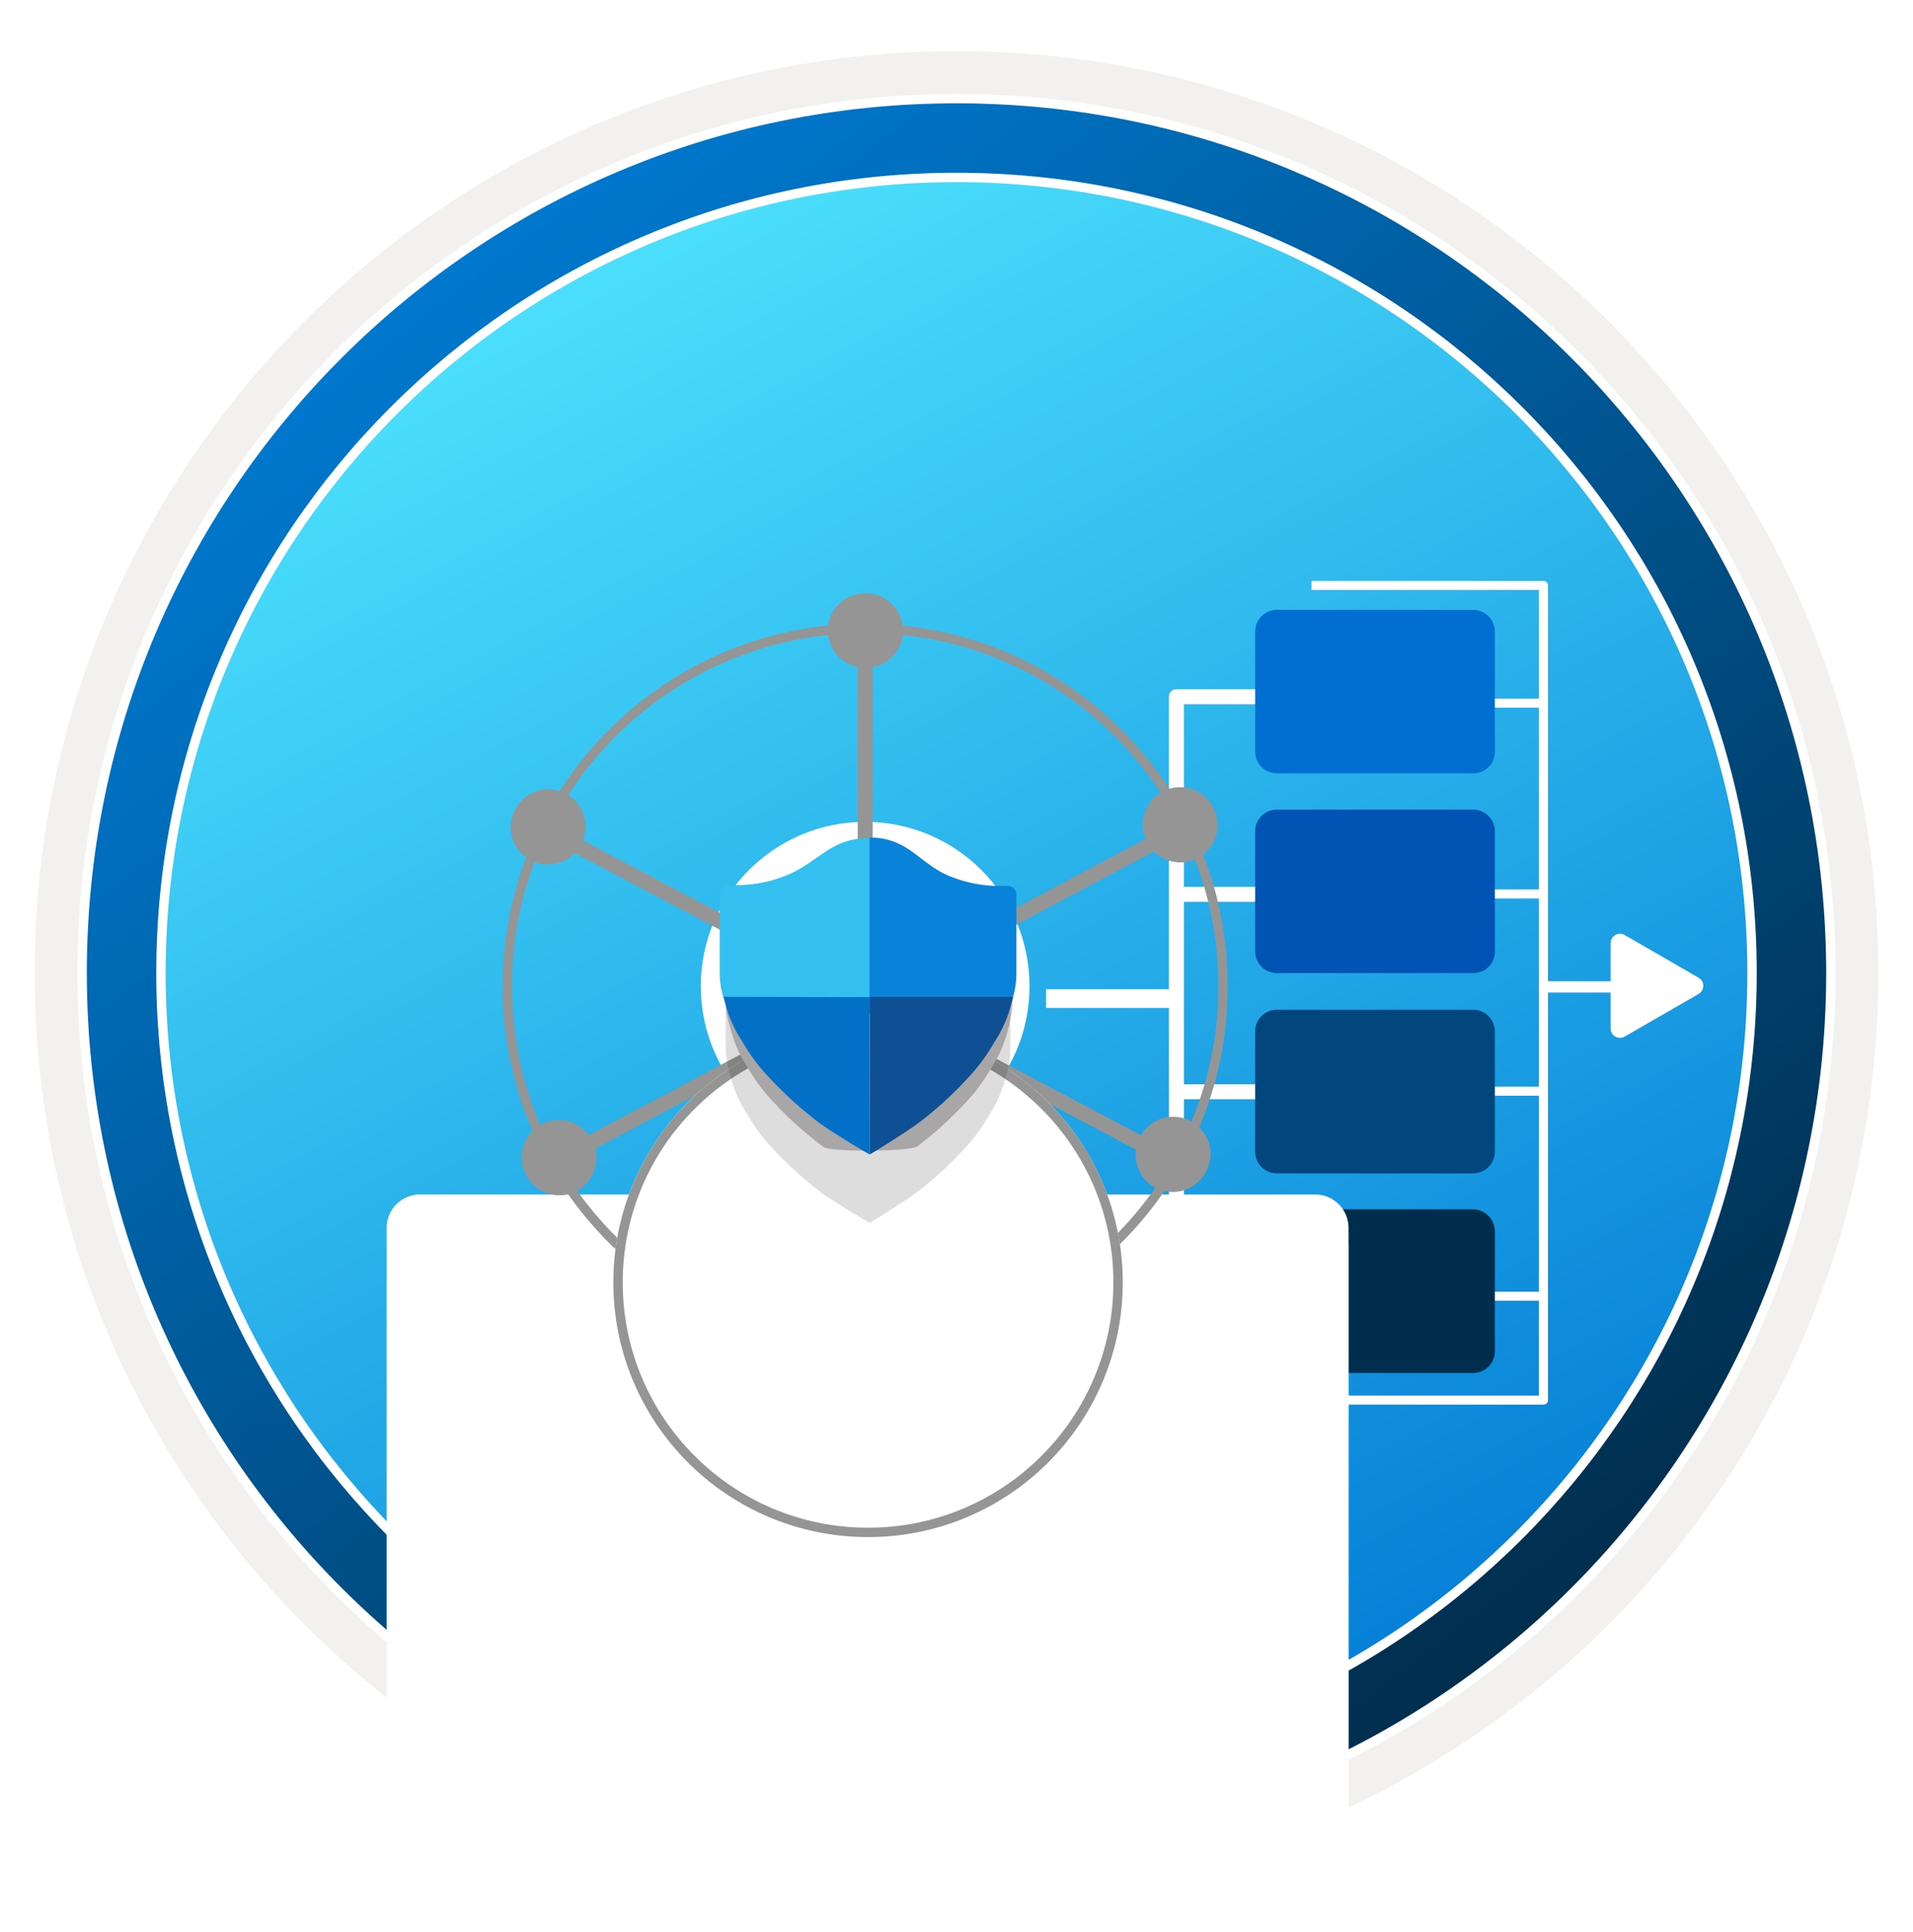 <svg width="102" height="103" viewBox="0 0 102 103" fill="none" xmlns="http://www.w3.org/2000/svg">
<g clip-path="url(#clip0_2181_3237)">
<path d="M51 98.231C25.403 98.231 4.649 77.486 4.649 51.88C4.649 26.273 25.403 5.529 51 5.529C76.596 5.529 97.351 26.283 97.351 51.88C97.351 77.476 76.596 98.231 51 98.231Z" fill="url(#paint0_linear_2181_3237)"/>
<path fill-rule="evenodd" clip-rule="evenodd" d="M96.45 51.88C96.45 76.982 76.102 97.33 51 97.33C25.899 97.33 5.55 76.982 5.55 51.88C5.55 26.779 25.899 6.43 51 6.43C76.102 6.43 96.45 26.779 96.45 51.88ZM51 2.727C78.151 2.727 100.153 24.729 100.153 51.88C100.153 79.031 78.141 101.034 51 101.034C23.849 101.034 1.847 79.022 1.847 51.88C1.847 24.729 23.849 2.727 51 2.727Z" fill="#F2F1F0"/>
<path d="M93.418 51.88C93.418 75.308 74.428 94.297 51 94.297C27.571 94.297 8.582 75.308 8.582 51.88C8.582 28.451 27.571 9.462 51 9.462C74.428 9.462 93.418 28.451 93.418 51.88ZM97.621 51.88C97.621 26.135 76.745 5.259 51 5.259C25.245 5.259 4.379 26.135 4.379 51.88C4.379 77.624 25.255 98.501 51 98.501C76.745 98.501 97.621 77.624 97.621 51.88Z" fill="url(#paint1_linear_2181_3237)" stroke="white" stroke-width="0.5"/>
<path d="M72.008 58.214H62.726" stroke="white" stroke-width="0.8" stroke-miterlimit="10" stroke-linejoin="round"/>
<path d="M72.008 47.688H62.726" stroke="white" stroke-width="0.8" stroke-miterlimit="10" stroke-linejoin="round"/>
<path d="M72.008 37.152H62.726V68.722H71.999" stroke="white" stroke-width="0.8" stroke-miterlimit="10" stroke-linejoin="round"/>
<path d="M62.753 53.248H55.778" stroke="white" stroke-miterlimit="10" stroke-linejoin="round"/>
<path fill-rule="evenodd" clip-rule="evenodd" d="M82.296 47.911H73.014V47.429H82.296V47.911Z" fill="white"/>
<path fill-rule="evenodd" clip-rule="evenodd" d="M82.296 37.733H73.014V37.251H82.296V37.733Z" fill="white"/>
<path fill-rule="evenodd" clip-rule="evenodd" d="M82.296 58.428H73.014V57.946H82.296V58.428Z" fill="white"/>
<path fill-rule="evenodd" clip-rule="evenodd" d="M82.296 69.361H73.014V68.879H82.296V69.361Z" fill="white"/>
<path fill-rule="evenodd" clip-rule="evenodd" d="M69.926 30.977H82.296C82.43 30.977 82.538 31.085 82.538 31.219V74.656C82.538 74.79 82.43 74.898 82.296 74.898H69.926V74.415H82.055V31.46H69.926V30.977Z" fill="white"/>
<path fill-rule="evenodd" clip-rule="evenodd" d="M88.607 52.928H82.268V52.325H88.607V52.928Z" fill="white"/>
<path d="M78.542 32.52H68.079C67.439 32.52 66.925 33.033 66.925 33.673V40.081C66.925 40.721 67.439 41.235 68.079 41.235H78.551C79.191 41.244 79.705 40.73 79.705 40.081V33.682C79.705 33.033 79.182 32.52 78.542 32.52Z" fill="#016ED2"/>
<path d="M78.542 53.843H68.079C67.439 53.843 66.925 54.357 66.925 54.996V61.413C66.925 62.053 67.439 62.567 68.079 62.567H78.551C79.191 62.567 79.705 62.053 79.705 61.413V55.014C79.705 54.357 79.182 53.843 78.542 53.843Z" fill="#02467E"/>
<path d="M78.542 43.172H68.079C67.439 43.172 66.925 43.686 66.925 44.326V50.733C66.925 51.373 67.439 51.887 68.079 51.887H78.551C79.191 51.896 79.705 51.382 79.705 50.733V44.326C79.705 43.686 79.182 43.172 78.542 43.172Z" fill="#0153B4"/>
<path d="M78.542 64.487H68.079C67.439 64.487 66.925 65.001 66.925 65.64V72.057C66.925 72.697 67.439 73.211 68.079 73.211H78.551C79.191 73.211 79.705 72.697 79.705 72.057V65.649C79.705 65.019 79.182 64.487 78.542 64.487Z" fill="#012E4D"/>
<path d="M85.876 50.29C85.876 49.905 86.293 49.665 86.626 49.858L90.569 52.136C90.902 52.328 90.902 52.81 90.568 53.002L86.626 55.274C86.292 55.466 85.876 55.225 85.876 54.84V50.29Z" fill="white"/>
<g filter="url(#filter0_ddddd_2181_3237)">
<path d="M71.903 29.269V28.473C71.903 27.49 71.107 26.694 70.124 26.694H22.396C21.413 26.694 20.617 27.49 20.617 28.473V29.354V30.162V75.833C20.617 76.816 21.413 77.612 22.396 77.612H70.13C71.113 77.612 71.909 76.816 71.909 75.833V29.439C71.909 29.382 71.903 29.326 71.903 29.269V29.269Z" fill="white"/>
</g>
<path d="M46.13 43.824C50.973 43.824 54.894 47.75 54.894 52.588C54.894 57.431 50.969 61.352 46.13 61.352C41.291 61.352 37.366 57.431 37.366 52.593C37.366 47.75 41.291 43.824 46.13 43.824Z" fill="white"/>
<path d="M46.131 33.506C56.676 33.506 65.213 42.053 65.213 52.589C65.213 63.134 56.666 71.671 46.131 71.671C35.595 71.671 27.048 63.134 27.048 52.598C27.048 42.053 35.595 33.506 46.131 33.506Z" stroke="#959595" stroke-width="0.5" stroke-miterlimit="10"/>
<path d="M46.131 33.767L46.131 70.701" stroke="#959595" stroke-width="0.8" stroke-miterlimit="10"/>
<path d="M62.545 44.411L30.355 61.532" stroke="#959595" stroke-width="0.8" stroke-miterlimit="10"/>
<path d="M29.457 44.411L62.352 61.788" stroke="#959595" stroke-width="0.8" stroke-miterlimit="10"/>
<path d="M46.142 31.633C45.046 31.633 44.152 32.502 44.133 33.589C44.113 34.687 44.999 35.595 46.108 35.614C46.119 35.614 46.133 35.614 46.144 35.614C47.239 35.614 48.134 34.745 48.153 33.658C48.173 32.558 47.287 31.652 46.178 31.633C46.167 31.633 46.153 31.633 46.142 31.633Z" fill="#959595"/>
<path d="M46.142 69.197C45.046 69.197 44.152 70.066 44.133 71.153C44.113 72.251 44.999 73.159 46.108 73.179C46.119 73.179 46.133 73.179 46.144 73.179C47.239 73.179 48.134 72.31 48.153 71.223C48.173 70.122 47.287 69.217 46.178 69.197C46.167 69.197 46.153 69.197 46.142 69.197Z" fill="#959595"/>
<path d="M64.707 43.085C64.216 42.106 63.038 41.697 62.058 42.167C61.068 42.642 60.654 43.841 61.134 44.841C61.139 44.851 61.145 44.864 61.15 44.874C61.642 45.852 62.819 46.262 63.8 45.792C64.792 45.315 65.204 44.118 64.724 43.117C64.719 43.108 64.712 43.095 64.707 43.085Z" fill="#959595"/>
<path d="M31.584 60.835C31.093 59.856 29.915 59.447 28.935 59.917C27.945 60.392 27.531 61.591 28.011 62.591C28.016 62.601 28.022 62.614 28.027 62.624C28.518 63.602 29.696 64.012 30.676 63.542C31.669 63.065 32.081 61.867 31.601 60.867C31.596 60.857 31.589 60.845 31.584 60.835Z" fill="#959595"/>
<path d="M64.286 62.522C64.819 61.566 64.496 60.361 63.556 59.815C62.606 59.263 61.382 59.594 60.825 60.554C60.819 60.563 60.812 60.576 60.807 60.585C60.273 61.542 60.597 62.746 61.537 63.292C62.489 63.846 63.711 63.513 64.268 62.554C64.273 62.544 64.28 62.532 64.286 62.522Z" fill="#959595"/>
<path d="M30.964 45.06C31.498 44.103 31.174 42.899 30.235 42.353C29.285 41.801 28.061 42.132 27.503 43.092C27.498 43.101 27.491 43.114 27.486 43.123C26.952 44.08 27.276 45.284 28.215 45.83C29.167 46.384 30.389 46.051 30.947 45.092C30.952 45.082 30.959 45.07 30.964 45.06Z" fill="#959595"/>
<g filter="url(#filter1_dddd_2181_3237)">
<circle cx="46.284" cy="52.381" r="13.581" fill="white"/>
<circle cx="46.284" cy="52.381" r="13.331" stroke="#959595" stroke-width="0.5"/>
</g>
<g style="mix-blend-mode:multiply" filter="url(#filter2_f_2181_3237)">
<path d="M53.984 49.335C53.986 49.335 53.987 49.333 53.987 49.332C53.987 49.273 53.975 49.219 53.951 49.166C53.927 49.111 53.897 49.063 53.855 49.021C53.812 48.979 53.764 48.949 53.71 48.924C53.655 48.9 53.595 48.888 53.541 48.894L53.04 48.894C52.219 48.894 51.404 48.731 50.643 48.429C49.696 48.097 48.851 47.222 48.265 46.902C47.713 46.554 47.078 46.385 46.43 46.395C46.423 46.395 46.418 46.401 46.418 46.407V46.407C46.418 46.414 46.413 46.419 46.406 46.419C45.728 46.409 45.062 46.578 44.48 46.92C43.889 47.24 42.989 48.043 42.042 48.381C41.281 48.683 40.467 48.84 39.652 48.846L39.145 48.846C39.024 48.846 38.915 48.894 38.831 48.979C38.746 49.063 38.698 49.178 38.698 49.292L38.698 53.343C38.698 53.776 38.758 54.216 38.884 54.632C38.885 54.633 38.886 54.635 38.888 54.635V54.635C38.89 54.635 38.891 54.636 38.892 54.638C38.916 54.739 38.952 54.853 38.988 54.978C39.169 55.661 39.458 56.306 39.845 56.892C40.249 57.604 40.75 58.262 41.324 58.854C42.102 59.687 42.953 60.447 43.865 61.129C43.877 61.139 43.891 61.149 43.905 61.159C44.294 61.441 48.522 61.413 48.911 61.129V61.129C49.792 60.465 50.613 59.723 51.368 58.92C51.941 58.335 52.436 57.677 52.84 56.964C53.233 56.379 53.523 55.733 53.704 55.051C53.751 54.885 53.787 54.742 53.823 54.616C53.824 54.613 53.821 54.61 53.818 54.61V54.61C53.815 54.61 53.813 54.607 53.814 54.605C53.928 54.208 53.987 53.8 53.981 53.391L53.981 49.338C53.981 49.336 53.983 49.335 53.984 49.335V49.335Z" fill="#C1BEBE"/>
</g>
<path d="M52.989 47.584C52.168 47.578 51.356 47.418 50.593 47.115C49.641 46.782 48.792 45.907 48.207 45.584C47.654 45.242 47.013 45.07 46.363 45.088C45.682 45.069 45.008 45.241 44.419 45.584C43.834 45.917 42.928 46.712 41.977 47.048C41.212 47.351 40.399 47.509 39.577 47.514C39.377 47.514 39.211 47.514 39.074 47.514C38.956 47.514 38.842 47.561 38.758 47.645C38.674 47.728 38.626 47.842 38.625 47.96V52.004C38.631 52.571 38.73 53.133 38.918 53.668C39.101 54.349 39.394 54.997 39.783 55.585C40.191 56.298 40.688 56.957 41.261 57.545C42.042 58.377 42.893 59.139 43.804 59.825C44.376 60.251 46.38 61.466 46.363 61.419C46.363 61.466 48.28 60.251 48.852 59.825C49.735 59.162 50.557 58.421 51.309 57.612C51.882 57.024 52.379 56.365 52.786 55.652C53.174 55.064 53.465 54.418 53.648 53.738C53.836 53.203 53.935 52.641 53.941 52.074V48.017C53.941 47.958 53.93 47.9 53.908 47.846C53.886 47.791 53.853 47.742 53.811 47.701C53.77 47.659 53.721 47.626 53.666 47.604C53.612 47.582 53.554 47.571 53.495 47.571C53.359 47.571 53.189 47.574 52.989 47.584Z" fill="white"/>
<g opacity="0.15" filter="url(#filter3_d_2181_3237)">
<path d="M52.928 47.489C52.115 47.482 51.31 47.325 50.554 47.024C49.611 46.694 48.77 45.827 48.19 45.507C47.642 45.169 47.006 44.998 46.362 45.016C45.687 44.997 45.02 45.167 44.437 45.507C43.856 45.837 42.959 46.625 42.016 46.958C41.259 47.258 40.453 47.414 39.639 47.42C39.441 47.42 39.276 47.42 39.141 47.42C39.023 47.42 38.91 47.466 38.827 47.549C38.744 47.632 38.696 47.744 38.695 47.862V51.868C38.701 52.43 38.8 52.987 38.986 53.517C39.167 54.193 39.457 54.834 39.843 55.417C40.247 56.123 40.739 56.776 41.307 57.359C42.081 58.183 42.924 58.938 43.827 59.618C44.394 60.04 46.379 61.244 46.362 61.198C46.362 61.244 48.262 60.04 48.829 59.618C49.704 58.961 50.519 58.227 51.263 57.425C51.831 56.842 52.324 56.19 52.727 55.483C53.111 54.901 53.4 54.26 53.581 53.587C53.767 53.056 53.865 52.499 53.871 51.938V47.918C53.872 47.86 53.861 47.802 53.839 47.748C53.817 47.694 53.784 47.646 53.743 47.604C53.702 47.563 53.653 47.531 53.599 47.509C53.545 47.487 53.488 47.476 53.429 47.476C53.294 47.476 53.126 47.479 52.928 47.489Z" fill="#1F1D20"/>
</g>
<path d="M54.016 53.155C54.138 52.745 54.197 52.319 54.193 51.892V47.701C54.193 47.64 54.181 47.58 54.158 47.524C54.134 47.468 54.1 47.417 54.057 47.374C54.014 47.331 53.963 47.297 53.906 47.274C53.85 47.252 53.79 47.24 53.729 47.24C53.587 47.24 53.407 47.24 53.21 47.24C52.361 47.235 51.52 47.071 50.731 46.757C49.748 46.412 48.875 45.509 48.269 45.177C47.697 44.825 47.035 44.646 46.364 44.662L44.514 54.257L54.016 53.155Z" fill="#0883D9"/>
<path d="M41.832 46.715C41.044 47.026 40.205 47.189 39.357 47.198C39.151 47.198 38.977 47.198 38.835 47.198C38.712 47.198 38.595 47.247 38.509 47.333C38.422 47.42 38.374 47.537 38.374 47.659V51.85C38.37 52.302 38.436 52.752 38.57 53.184H46.364V44.687C45.66 44.673 44.966 44.852 44.356 45.203C43.747 45.535 42.816 46.367 41.832 46.715Z" fill="#33BFF0"/>
<path d="M46.365 61.552C46.365 61.597 48.347 60.343 48.943 59.905C49.856 59.218 50.706 58.452 51.483 57.616C52.075 57.008 52.587 56.328 53.008 55.592C53.411 54.985 53.713 54.317 53.901 53.613C53.949 53.439 53.991 53.29 54.026 53.155H46.374L46.365 61.552Z" fill="#0F5094"/>
<path d="M38.571 53.155C38.6 53.271 38.635 53.397 38.677 53.542C38.865 54.245 39.166 54.913 39.567 55.521C39.988 56.259 40.502 56.94 41.095 57.548C41.901 58.407 42.78 59.196 43.722 59.905C44.312 60.343 46.381 61.597 46.365 61.552V53.171L38.571 53.155Z" fill="#0370C8"/>
</g>
<defs>
<filter id="filter0_ddddd_2181_3237" x="12.617" y="24.694" width="67.293" height="80.919" filterUnits="userSpaceOnUse" color-interpolation-filters="sRGB">
<feFlood flood-opacity="0" result="BackgroundImageFix"/>
<feColorMatrix in="SourceAlpha" type="matrix" values="0 0 0 0 0 0 0 0 0 0 0 0 0 0 0 0 0 0 127 0" result="hardAlpha"/>
<feOffset/>
<feColorMatrix type="matrix" values="0 0 0 0 0 0 0 0 0 0 0 0 0 0 0 0 0 0 0.1 0"/>
<feBlend mode="normal" in2="BackgroundImageFix" result="effect1_dropShadow_2181_3237"/>
<feColorMatrix in="SourceAlpha" type="matrix" values="0 0 0 0 0 0 0 0 0 0 0 0 0 0 0 0 0 0 127 0" result="hardAlpha"/>
<feOffset dy="1"/>
<feGaussianBlur stdDeviation="1.5"/>
<feColorMatrix type="matrix" values="0 0 0 0 0 0 0 0 0 0 0 0 0 0 0 0 0 0 0.1 0"/>
<feBlend mode="normal" in2="effect1_dropShadow_2181_3237" result="effect2_dropShadow_2181_3237"/>
<feColorMatrix in="SourceAlpha" type="matrix" values="0 0 0 0 0 0 0 0 0 0 0 0 0 0 0 0 0 0 127 0" result="hardAlpha"/>
<feOffset dy="5"/>
<feGaussianBlur stdDeviation="2.5"/>
<feColorMatrix type="matrix" values="0 0 0 0 0 0 0 0 0 0 0 0 0 0 0 0 0 0 0.09 0"/>
<feBlend mode="normal" in2="effect2_dropShadow_2181_3237" result="effect3_dropShadow_2181_3237"/>
<feColorMatrix in="SourceAlpha" type="matrix" values="0 0 0 0 0 0 0 0 0 0 0 0 0 0 0 0 0 0 127 0" result="hardAlpha"/>
<feOffset dy="11"/>
<feGaussianBlur stdDeviation="3.5"/>
<feColorMatrix type="matrix" values="0 0 0 0 0 0 0 0 0 0 0 0 0 0 0 0 0 0 0.05 0"/>
<feBlend mode="normal" in2="effect3_dropShadow_2181_3237" result="effect4_dropShadow_2181_3237"/>
<feColorMatrix in="SourceAlpha" type="matrix" values="0 0 0 0 0 0 0 0 0 0 0 0 0 0 0 0 0 0 127 0" result="hardAlpha"/>
<feOffset dy="20"/>
<feGaussianBlur stdDeviation="4"/>
<feColorMatrix type="matrix" values="0 0 0 0 0 0 0 0 0 0 0 0 0 0 0 0 0 0 0.01 0"/>
<feBlend mode="normal" in2="effect4_dropShadow_2181_3237" result="effect5_dropShadow_2181_3237"/>
<feBlend mode="normal" in="SourceGraphic" in2="effect5_dropShadow_2181_3237" result="shape"/>
</filter>
<filter id="filter1_dddd_2181_3237" x="29.703" y="38.8" width="33.162" height="38.162" filterUnits="userSpaceOnUse" color-interpolation-filters="sRGB">
<feFlood flood-opacity="0" result="BackgroundImageFix"/>
<feColorMatrix in="SourceAlpha" type="matrix" values="0 0 0 0 0 0 0 0 0 0 0 0 0 0 0 0 0 0 127 0" result="hardAlpha"/>
<feOffset dy="1"/>
<feGaussianBlur stdDeviation="0.5"/>
<feColorMatrix type="matrix" values="0 0 0 0 0 0 0 0 0 0 0 0 0 0 0 0 0 0 0.1 0"/>
<feBlend mode="normal" in2="BackgroundImageFix" result="effect1_dropShadow_2181_3237"/>
<feColorMatrix in="SourceAlpha" type="matrix" values="0 0 0 0 0 0 0 0 0 0 0 0 0 0 0 0 0 0 127 0" result="hardAlpha"/>
<feOffset dy="2"/>
<feGaussianBlur stdDeviation="1"/>
<feColorMatrix type="matrix" values="0 0 0 0 0 0 0 0 0 0 0 0 0 0 0 0 0 0 0.09 0"/>
<feBlend mode="normal" in2="effect1_dropShadow_2181_3237" result="effect2_dropShadow_2181_3237"/>
<feColorMatrix in="SourceAlpha" type="matrix" values="0 0 0 0 0 0 0 0 0 0 0 0 0 0 0 0 0 0 127 0" result="hardAlpha"/>
<feOffset dy="5"/>
<feGaussianBlur stdDeviation="1.5"/>
<feColorMatrix type="matrix" values="0 0 0 0 0 0 0 0 0 0 0 0 0 0 0 0 0 0 0.05 0"/>
<feBlend mode="normal" in2="effect2_dropShadow_2181_3237" result="effect3_dropShadow_2181_3237"/>
<feColorMatrix in="SourceAlpha" type="matrix" values="0 0 0 0 0 0 0 0 0 0 0 0 0 0 0 0 0 0 127 0" result="hardAlpha"/>
<feOffset dy="8"/>
<feGaussianBlur stdDeviation="1.5"/>
<feColorMatrix type="matrix" values="0 0 0 0 0 0 0 0 0 0 0 0 0 0 0 0 0 0 0.01 0"/>
<feBlend mode="normal" in2="effect3_dropShadow_2181_3237" result="effect4_dropShadow_2181_3237"/>
<feBlend mode="normal" in="SourceGraphic" in2="effect4_dropShadow_2181_3237" result="shape"/>
</filter>
<filter id="filter2_f_2181_3237" x="30.698" y="38.395" width="31.289" height="30.962" filterUnits="userSpaceOnUse" color-interpolation-filters="sRGB">
<feFlood flood-opacity="0" result="BackgroundImageFix"/>
<feBlend mode="normal" in="SourceGraphic" in2="BackgroundImageFix" result="shape"/>
<feGaussianBlur stdDeviation="4" result="effect1_foregroundBlur_2181_3237"/>
</filter>
<filter id="filter3_d_2181_3237" x="34.695" y="45.014" width="23.176" height="24.184" filterUnits="userSpaceOnUse" color-interpolation-filters="sRGB">
<feFlood flood-opacity="0" result="BackgroundImageFix"/>
<feColorMatrix in="SourceAlpha" type="matrix" values="0 0 0 0 0 0 0 0 0 0 0 0 0 0 0 0 0 0 127 0" result="hardAlpha"/>
<feOffset dy="4"/>
<feGaussianBlur stdDeviation="2"/>
<feComposite in2="hardAlpha" operator="out"/>
<feColorMatrix type="matrix" values="0 0 0 0 0 0 0 0 0 0 0 0 0 0 0 0 0 0 0.25 0"/>
<feBlend mode="normal" in2="BackgroundImageFix" result="effect1_dropShadow_2181_3237"/>
<feBlend mode="normal" in="SourceGraphic" in2="effect1_dropShadow_2181_3237" result="shape"/>
</filter>
<linearGradient id="paint0_linear_2181_3237" x1="25.285" y1="10.377" x2="100.192" y2="149.573" gradientUnits="userSpaceOnUse">
<stop offset="0" stop-color="#50E6FF"/>
<stop offset="0.623" stop-color="#0078D4"/>
</linearGradient>
<linearGradient id="paint1_linear_2181_3237" x1="15.587" y1="12.103" x2="83.129" y2="99.501" gradientUnits="userSpaceOnUse">
<stop stop-color="#007ED8"/>
<stop offset="0.915" stop-color="#002D4C"/>
</linearGradient>
<clipPath id="clip0_2181_3237">
<rect width="102" height="102" fill="white" transform="translate(0 0.88)"/>
</clipPath>
</defs>
</svg>
